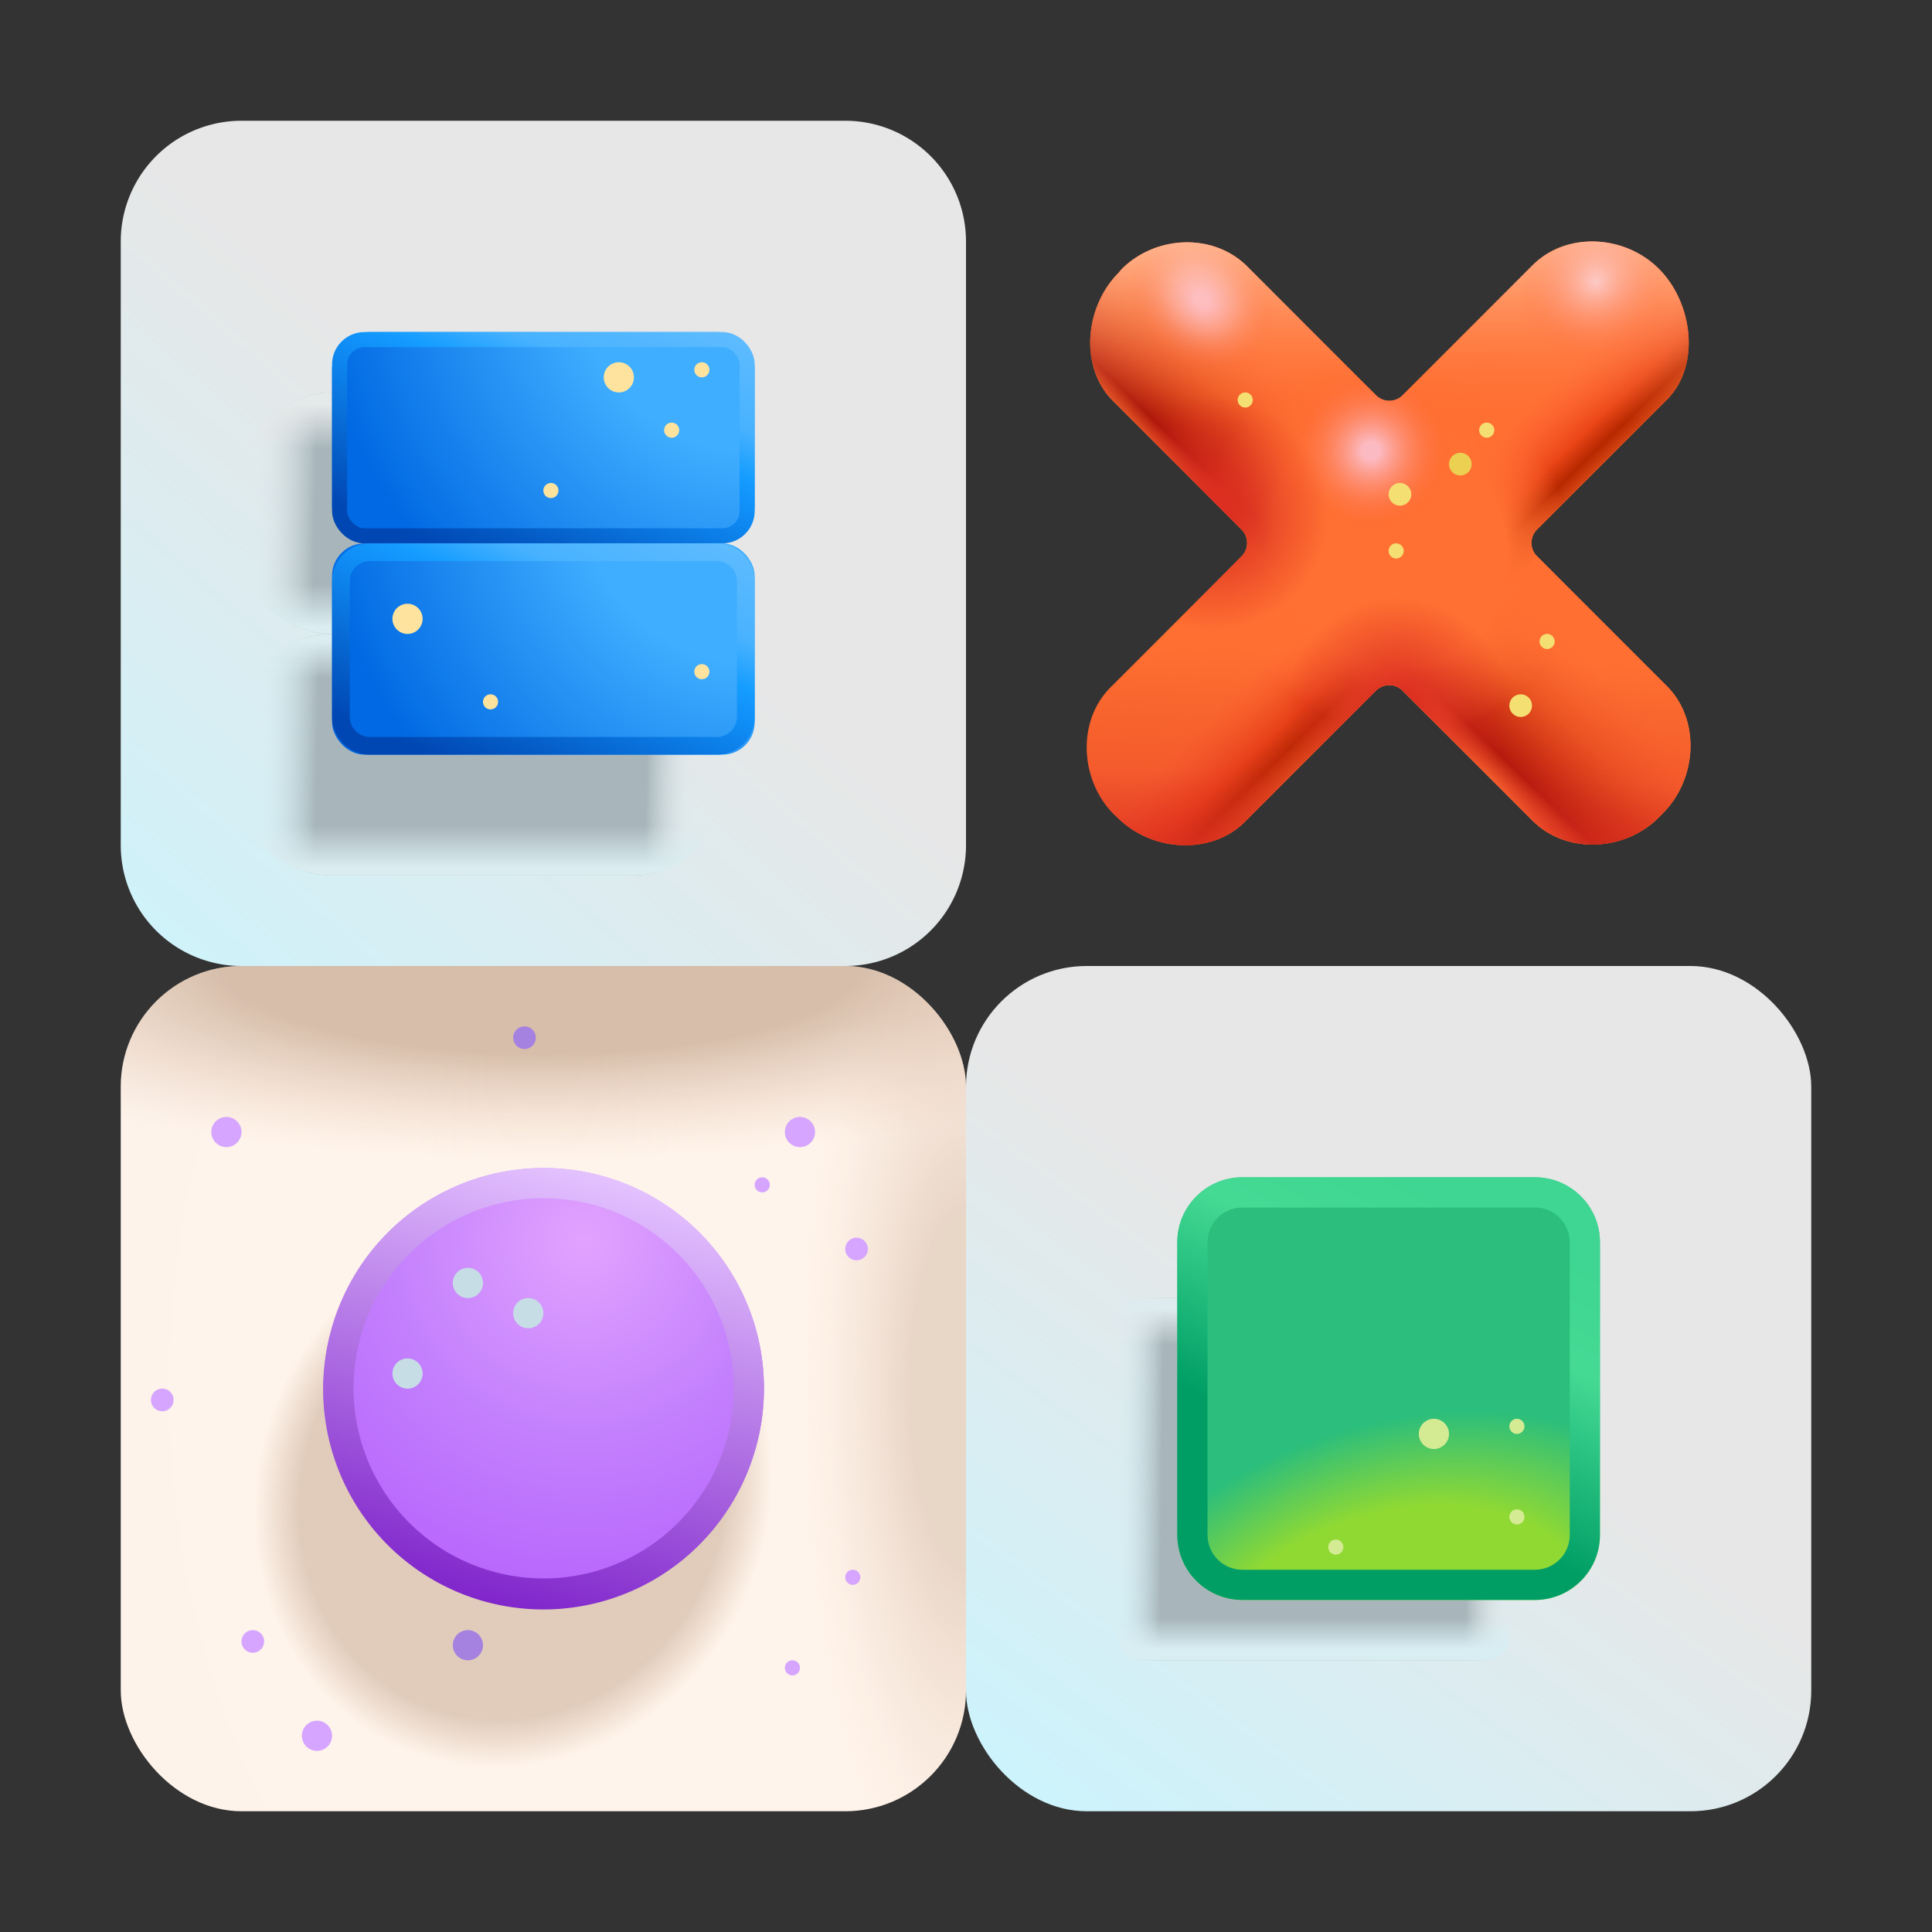 <svg xmlns="http://www.w3.org/2000/svg" width="64" height="64" fill="none"><rect width="100%" height="100%" fill="#333333" stroke="none"/><path fill="url(#a)" d="M4 8a4 4 0 0 1 4-4h20a4 4 0 0 1 4 4v20a4 4 0 0 1-4 4H8a4 4 0 0 1-4-4V8Z"/><path fill="url(#b)" d="M8 16a3 3 0 0 1 3-3h10a3 3 0 0 1 3 3v2a3 3 0 0 1-3 3H11a3 3 0 0 1-3-3v-2Z"/><path fill="url(#c)" d="M8 16a3 3 0 0 1 3-3h10a3 3 0 0 1 3 3v2a3 3 0 0 1-3 3H11a3 3 0 0 1-3-3v-2Z"/><path fill="url(#d)" d="M8 16a3 3 0 0 1 3-3h10a3 3 0 0 1 3 3v2a3 3 0 0 1-3 3H11a3 3 0 0 1-3-3v-2Z"/><path fill="url(#e)" d="M8 24a3 3 0 0 1 3-3h10a3 3 0 0 1 3 3v2a3 3 0 0 1-3 3H11a3 3 0 0 1-3-3v-2Z"/><path fill="url(#f)" d="M8 24a3 3 0 0 1 3-3h10a3 3 0 0 1 3 3v2a3 3 0 0 1-3 3H11a3 3 0 0 1-3-3v-2Z"/><path fill="url(#g)" d="M8 24a3 3 0 0 1 3-3h10a3 3 0 0 1 3 3v2a3 3 0 0 1-3 3H11a3 3 0 0 1-3-3v-2Z"/><rect width="14" height="7" x="11" y="18" fill="url(#h)" rx="1.072"/><path fill="url(#i)" d="M11 12.258c0-.695.563-1.258 1.258-1.258h11.484c.695 0 1.258.563 1.258 1.258v4.484c0 .695-.563 1.258-1.258 1.258H12.258A1.258 1.258 0 0 1 11 16.742v-4.484Z"/><rect width="13.5" height="6.5" x="11.25" y="11.25" stroke="url(#j)" stroke-width=".5" rx=".822"/><path fill="url(#k)" fill-rule="evenodd" d="M23.742 18.587H12.258a.67.67 0 0 0-.671.67v4.485c0 .37.3.671.67.671h11.485c.37 0 .671-.3.671-.67v-4.485a.67.67 0 0 0-.67-.671ZM12.258 18c-.695 0-1.258.563-1.258 1.258v4.484c0 .695.563 1.258 1.258 1.258h11.484c.695 0 1.258-.563 1.258-1.258v-4.484c0-.695-.563-1.258-1.258-1.258H12.258Z" clip-rule="evenodd"/><path fill="#FF6F32" d="M55.219 13.239c1.124-1.125.859-3.21-.266-4.334-1.124-1.125-3.06-1.243-4.185-.118l-4.305 4.306a.622.622 0 0 1-.88 0L41.32 8.829c-1.124-1.125-3.04-1.039-4.164.086l-.097.116c-1.125 1.125-1.314 3.125-.19 4.25l4.263 4.264a.622.622 0 0 1 0 .88l-4.344 4.345c-1.124 1.124-1.01 3.084.115 4.208l.117.107c1.124 1.125 3.095 1.261 4.22.136l4.343-4.345a.622.622 0 0 1 .88 0l4.304 4.306c1.125 1.125 3.057 1.023 4.181-.102l.141-.145c1.125-1.125 1.254-3.08.13-4.205l-4.305-4.306a.622.622 0 0 1 0-.88l4.305-4.305Z"/><path fill="url(#l)" d="M55.219 13.239c1.124-1.125.859-3.21-.266-4.334-1.124-1.125-3.06-1.243-4.185-.118l-4.305 4.306a.622.622 0 0 1-.88 0L41.32 8.829c-1.124-1.125-3.04-1.039-4.164.086l-.097.116c-1.125 1.125-1.314 3.125-.19 4.25l4.263 4.264a.622.622 0 0 1 0 .88l-4.344 4.345c-1.124 1.124-1.01 3.084.115 4.208l.117.107c1.124 1.125 3.095 1.261 4.22.136l4.343-4.345a.622.622 0 0 1 .88 0l4.304 4.306c1.125 1.125 3.057 1.023 4.181-.102l.141-.145c1.125-1.125 1.254-3.08.13-4.205l-4.305-4.306a.622.622 0 0 1 0-.88l4.305-4.305Z"/><path fill="url(#m)" d="M55.219 13.239c1.124-1.125.859-3.21-.266-4.334-1.124-1.125-3.06-1.243-4.185-.118l-4.305 4.306a.622.622 0 0 1-.88 0L41.32 8.829c-1.124-1.125-3.04-1.039-4.164.086l-.097.116c-1.125 1.125-1.314 3.125-.19 4.25l4.263 4.264a.622.622 0 0 1 0 .88l-4.344 4.345c-1.124 1.124-1.01 3.084.115 4.208l.117.107c1.124 1.125 3.095 1.261 4.22.136l4.343-4.345a.622.622 0 0 1 .88 0l4.304 4.306c1.125 1.125 3.057 1.023 4.181-.102l.141-.145c1.125-1.125 1.254-3.08.13-4.205l-4.305-4.306a.622.622 0 0 1 0-.88l4.305-4.305Z"/><path fill="url(#n)" d="M55.219 13.239c1.124-1.125.859-3.21-.266-4.334-1.124-1.125-3.06-1.243-4.185-.118l-4.305 4.306a.622.622 0 0 1-.88 0L41.32 8.829c-1.124-1.125-3.04-1.039-4.164.086l-.097.116c-1.125 1.125-1.314 3.125-.19 4.25l4.263 4.264a.622.622 0 0 1 0 .88l-4.344 4.345c-1.124 1.124-1.01 3.084.115 4.208l.117.107c1.124 1.125 3.095 1.261 4.22.136l4.343-4.345a.622.622 0 0 1 .88 0l4.304 4.306c1.125 1.125 3.057 1.023 4.181-.102l.141-.145c1.125-1.125 1.254-3.08.13-4.205l-4.305-4.306a.622.622 0 0 1 0-.88l4.305-4.305Z"/><path fill="url(#o)" d="M55.219 13.239c1.124-1.125.859-3.21-.266-4.334-1.124-1.125-3.06-1.243-4.185-.118l-4.305 4.306a.622.622 0 0 1-.88 0L41.32 8.829c-1.124-1.125-3.04-1.039-4.164.086l-.097.116c-1.125 1.125-1.314 3.125-.19 4.25l4.263 4.264a.622.622 0 0 1 0 .88l-4.344 4.345c-1.124 1.124-1.01 3.084.115 4.208l.117.107c1.124 1.125 3.095 1.261 4.22.136l4.343-4.345a.622.622 0 0 1 .88 0l4.304 4.306c1.125 1.125 3.057 1.023 4.181-.102l.141-.145c1.125-1.125 1.254-3.08.13-4.205l-4.305-4.306a.622.622 0 0 1 0-.88l4.305-4.305Z"/><path fill="url(#p)" d="M55.219 13.239c1.124-1.125.859-3.21-.266-4.334-1.124-1.125-3.06-1.243-4.185-.118l-4.305 4.306a.622.622 0 0 1-.88 0L41.32 8.829c-1.124-1.125-3.04-1.039-4.164.086l-.097.116c-1.125 1.125-1.314 3.125-.19 4.25l4.263 4.264a.622.622 0 0 1 0 .88l-4.344 4.345c-1.124 1.124-1.01 3.084.115 4.208l.117.107c1.124 1.125 3.095 1.261 4.22.136l4.343-4.345a.622.622 0 0 1 .88 0l4.304 4.306c1.125 1.125 3.057 1.023 4.181-.102l.141-.145c1.125-1.125 1.254-3.08.13-4.205l-4.305-4.306a.622.622 0 0 1 0-.88l4.305-4.305Z"/><path fill="url(#q)" d="M55.219 13.239c1.124-1.125.859-3.21-.266-4.334-1.124-1.125-3.06-1.243-4.185-.118l-4.305 4.306a.622.622 0 0 1-.88 0L41.32 8.829c-1.124-1.125-3.04-1.039-4.164.086l-.097.116c-1.125 1.125-1.314 3.125-.19 4.25l4.263 4.264a.622.622 0 0 1 0 .88l-4.344 4.345c-1.124 1.124-1.01 3.084.115 4.208l.117.107c1.124 1.125 3.095 1.261 4.22.136l4.343-4.345a.622.622 0 0 1 .88 0l4.304 4.306c1.125 1.125 3.057 1.023 4.181-.102l.141-.145c1.125-1.125 1.254-3.08.13-4.205l-4.305-4.306a.622.622 0 0 1 0-.88l4.305-4.305Z"/><path fill="url(#r)" d="M55.219 13.239c1.124-1.125.859-3.21-.266-4.334-1.124-1.125-3.06-1.243-4.185-.118l-4.305 4.306a.622.622 0 0 1-.88 0L41.32 8.829c-1.124-1.125-3.04-1.039-4.164.086l-.097.116c-1.125 1.125-1.314 3.125-.19 4.25l4.263 4.264a.622.622 0 0 1 0 .88l-4.344 4.345c-1.124 1.124-1.01 3.084.115 4.208l.117.107c1.124 1.125 3.095 1.261 4.22.136l4.343-4.345a.622.622 0 0 1 .88 0l4.304 4.306c1.125 1.125 3.057 1.023 4.181-.102l.141-.145c1.125-1.125 1.254-3.08.13-4.205l-4.305-4.306a.622.622 0 0 1 0-.88l4.305-4.305Z"/><path fill="url(#s)" fill-opacity=".62" d="M55.219 13.239c1.124-1.125.859-3.21-.266-4.334-1.124-1.125-3.06-1.243-4.185-.118l-4.305 4.306a.622.622 0 0 1-.88 0L41.32 8.829c-1.124-1.125-3.04-1.039-4.164.086l-.097.116c-1.125 1.125-1.314 3.125-.19 4.25l4.263 4.264a.622.622 0 0 1 0 .88l-4.344 4.345c-1.124 1.124-1.01 3.084.115 4.208l.117.107c1.124 1.125 3.095 1.261 4.22.136l4.343-4.345a.622.622 0 0 1 .88 0l4.304 4.306c1.125 1.125 3.057 1.023 4.181-.102l.141-.145c1.125-1.125 1.254-3.08.13-4.205l-4.305-4.306a.622.622 0 0 1 0-.88l4.305-4.305Z"/><path fill="url(#t)" fill-opacity=".6" d="M55.219 13.239c1.124-1.125.859-3.21-.266-4.334-1.124-1.125-3.06-1.243-4.185-.118l-4.305 4.306a.622.622 0 0 1-.88 0L41.32 8.829c-1.124-1.125-3.04-1.039-4.164.086l-.097.116c-1.125 1.125-1.314 3.125-.19 4.25l4.263 4.264a.622.622 0 0 1 0 .88l-4.344 4.345c-1.124 1.124-1.01 3.084.115 4.208l.117.107c1.124 1.125 3.095 1.261 4.22.136l4.343-4.345a.622.622 0 0 1 .88 0l4.304 4.306c1.125 1.125 3.057 1.023 4.181-.102l.141-.145c1.125-1.125 1.254-3.08.13-4.205l-4.305-4.306a.622.622 0 0 1 0-.88l4.305-4.305Z"/><path fill="url(#u)" fill-opacity=".7" d="M55.219 13.239c1.124-1.125.859-3.21-.266-4.334-1.124-1.125-3.06-1.243-4.185-.118l-4.305 4.306a.622.622 0 0 1-.88 0L41.32 8.829c-1.124-1.125-3.04-1.039-4.164.086l-.097.116c-1.125 1.125-1.314 3.125-.19 4.25l4.263 4.264a.622.622 0 0 1 0 .88l-4.344 4.345c-1.124 1.124-1.01 3.084.115 4.208l.117.107c1.124 1.125 3.095 1.261 4.22.136l4.343-4.345a.622.622 0 0 1 .88 0l4.304 4.306c1.125 1.125 3.057 1.023 4.181-.102l.141-.145c1.125-1.125 1.254-3.08.13-4.205l-4.305-4.306a.622.622 0 0 1 0-.88l4.305-4.305Z"/><rect width="28" height="28" x="4" y="32" fill="url(#v)" rx="4"/><rect width="28" height="28" x="4" y="32" fill="url(#w)" fill-opacity=".4" rx="4"/><rect width="28" height="28" x="4" y="32" fill="url(#x)" fill-opacity=".55" rx="4"/><rect width="28" height="28" x="4" y="32" fill="url(#y)" fill-opacity=".3" rx="4"/><rect width="28" height="28" x="32" y="32" fill="url(#z)" rx="4"/><rect width="13" height="12" x="37" y="43" fill="url(#A)" rx=".779"/><rect width="13" height="12" x="37" y="43" fill="url(#B)" rx=".779"/><rect width="13" height="12" x="37" y="43" fill="url(#C)" rx=".779"/><path fill="url(#D)" d="M39 41.154c0-1.19.964-2.154 2.154-2.154h9.692c1.19 0 2.154.964 2.154 2.154v9.692c0 1.19-.964 2.154-2.154 2.154h-9.692A2.154 2.154 0 0 1 39 50.846v-9.692Z"/><path fill="url(#E)" fill-rule="evenodd" d="M50.846 40h-9.692c-.637 0-1.154.517-1.154 1.154v9.692c0 .637.517 1.154 1.154 1.154h9.692c.637 0 1.154-.517 1.154-1.154v-9.692c0-.637-.517-1.154-1.154-1.154Zm-9.692-1c-1.19 0-2.154.964-2.154 2.154v9.692c0 1.19.964 2.154 2.154 2.154h9.692c1.19 0 2.154-.964 2.154-2.154v-9.692c0-1.19-.964-2.154-2.154-2.154h-9.692Z" clip-rule="evenodd"/><path fill="url(#F)" d="M16.049 53.019a7.297 7.297 0 1 0 3.922-14.058 7.297 7.297 0 0 0-3.922 14.058Z"/><path fill="url(#G)" fill-rule="evenodd" d="M16.318 52.056a6.297 6.297 0 1 0 3.384-12.132 6.297 6.297 0 0 0-3.384 12.132Zm8.72-4.105a7.297 7.297 0 1 1-14.057-3.922 7.297 7.297 0 0 1 14.058 3.922Z" clip-rule="evenodd"/><path fill="#D6A5FF" d="M27 37.5a.5.5 0 1 1-1 0 .5.5 0 0 1 1 0Z"/><path fill="#C6DDE6" d="M16 42.5a.5.5 0 1 1-1 0 .5.5 0 0 1 1 0Zm2 1a.5.5 0 1 1-1 0 .5.5 0 0 1 1 0Zm-4 2a.5.5 0 1 1-1 0 .5.5 0 0 1 1 0Z"/><path fill="#D6A5FF" d="M8 37.5a.5.5 0 1 1-1 0 .5.5 0 0 1 1 0Zm3 20a.5.5 0 1 1-1 0 .5.5 0 0 1 1 0Z"/><path fill="#A682E0" d="M16 54.5a.5.5 0 1 1-1 0 .5.5 0 0 1 1 0Z"/><path fill="#D6A5FF" d="M25.5 39.25a.25.25 0 1 1-.5 0 .25.25 0 0 1 .5 0ZM8.75 54.375a.375.375 0 1 1-.75 0 .375.375 0 0 1 .75 0Zm20-13a.375.375 0 1 1-.75 0 .375.375 0 0 1 .75 0Z"/><path fill="#A682E0" d="M17.75 34.375a.375.375 0 1 1-.75 0 .375.375 0 0 1 .75 0Z"/><path fill="#D6A5FF" d="M5.75 46.375a.375.375 0 1 1-.75 0 .375.375 0 0 1 .75 0ZM26.5 55.25a.25.25 0 1 1-.5 0 .25.25 0 0 1 .5 0Zm2-3a.25.25 0 1 1-.5 0 .25.25 0 0 1 .5 0Z"/><path fill="#D4EB94" d="M48 47.5a.5.5 0 1 1-1 0 .5.5 0 0 1 1 0Zm2.5 2.75a.25.25 0 1 1-.5 0 .25.25 0 0 1 .5 0Zm0-3a.25.25 0 1 1-.5 0 .25.25 0 0 1 .5 0Zm-6 4a.25.25 0 1 1-.5 0 .25.25 0 0 1 .5 0Z"/><path fill="#EBD052" d="M48.75 15.375a.375.375 0 1 1-.75 0 .375.375 0 0 1 .75 0Z"/><path fill="#F4DF72" d="M46.75 16.375a.375.375 0 1 1-.75 0 .375.375 0 0 1 .75 0Zm-.25 1.875a.25.25 0 1 1-.5 0 .25.25 0 0 1 .5 0Zm-5-5a.25.25 0 1 1-.5 0 .25.25 0 0 1 .5 0Zm9.25 10.125a.375.375 0 1 1-.75 0 .375.375 0 0 1 .75 0Zm.75-2.125a.25.25 0 1 1-.5 0 .25.25 0 0 1 .5 0Zm-2-7a.25.25 0 1 1-.5 0 .25.25 0 0 1 .5 0Z"/><path fill="#FEE39E" d="M21 12.5a.5.5 0 1 1-1 0 .5.5 0 0 1 1 0Zm-7 8a.5.5 0 1 1-1 0 .5.5 0 0 1 1 0Zm8.5-6.25a.25.25 0 1 1-.5 0 .25.25 0 0 1 .5 0Zm-4 2a.25.25 0 1 1-.5 0 .25.25 0 0 1 .5 0Zm-2 7a.25.25 0 1 1-.5 0 .25.25 0 0 1 .5 0Zm7-1a.25.25 0 1 1-.5 0 .25.25 0 0 1 .5 0Zm0-10a.25.25 0 1 1-.5 0 .25.25 0 0 1 .5 0Z"/><defs><linearGradient id="a" x1="29" x2="2" y1="4" y2="35.5" gradientUnits="userSpaceOnUse"><stop offset=".396" stop-color="#E7E7E7"/><stop offset="1" stop-color="#C9F5FF"/></linearGradient><linearGradient id="b" x1="8" x2="23.995" y1="16.612" y2="16.945" gradientUnits="userSpaceOnUse"><stop offset=".029" stop-color="#DFE9EB" stop-opacity="0"/><stop offset=".152" stop-color="#A8B6BB"/><stop offset=".893" stop-color="#A8B6BB"/><stop offset="1" stop-color="#D9D9D9" stop-opacity="0"/></linearGradient><linearGradient id="c" x1="16" x2="16" y1="13" y2="14.875" gradientUnits="userSpaceOnUse"><stop offset=".217" stop-color="#E4E9EA"/><stop offset="1" stop-color="#E7E7E7" stop-opacity="0"/></linearGradient><linearGradient id="d" x1="16" x2="16" y1="21" y2="14.029" gradientUnits="userSpaceOnUse"><stop offset=".035" stop-color="#DBEDF1"/><stop offset=".237" stop-color="#DBEDF1" stop-opacity="0"/></linearGradient><linearGradient id="e" x1="8" x2="23.995" y1="24.612" y2="24.945" gradientUnits="userSpaceOnUse"><stop offset=".037" stop-color="#D7EFF4" stop-opacity="0"/><stop offset=".156" stop-color="#A8B6BB"/><stop offset=".84" stop-color="#A8B6BB"/><stop offset=".939" stop-color="#E1EAEC" stop-opacity="0"/></linearGradient><linearGradient id="f" x1="16" x2="16" y1="21" y2="22.468" gradientUnits="userSpaceOnUse"><stop offset=".17" stop-color="#DBEDF1"/><stop offset="1" stop-color="#DBEDF1" stop-opacity="0"/></linearGradient><linearGradient id="g" x1="16" x2="16" y1="29" y2="22.029" gradientUnits="userSpaceOnUse"><stop offset=".035" stop-color="#DBEDF1"/><stop offset=".237" stop-color="#DBEDF1" stop-opacity="0"/></linearGradient><linearGradient id="j" x1="12.12" x2="16.331" y1="18" y2="7.893" gradientUnits="userSpaceOnUse"><stop offset=".075" stop-color="#0047B3"/><stop offset=".553" stop-color="#1091F9"/><stop offset=".627" stop-color="#159DFF"/><stop offset=".76" stop-color="#48B2FF"/><stop offset="1" stop-color="#5DBBFF"/></linearGradient><linearGradient id="k" x1="12.12" x2="16.331" y1="25" y2="14.893" gradientUnits="userSpaceOnUse"><stop offset=".075" stop-color="#0047B3"/><stop offset=".553" stop-color="#1091F9"/><stop offset=".627" stop-color="#159DFF"/><stop offset=".76" stop-color="#48B2FF"/><stop offset="1" stop-color="#5DBBFF"/></linearGradient><linearGradient id="l" x1="47.105" x2="42.022" y1="23.774" y2="18.539" gradientUnits="userSpaceOnUse"><stop offset=".154" stop-color="#FF6F32"/><stop offset=".321" stop-color="#B82800"/><stop offset=".417" stop-color="#EB4618"/><stop offset=".675" stop-color="#FF5E31" stop-opacity="0"/></linearGradient><linearGradient id="m" x1="45.664" x2="52.356" y1="25.421" y2="18.499" gradientUnits="userSpaceOnUse"><stop offset=".154" stop-color="#FF5E31" stop-opacity="0"/><stop offset=".24" stop-color="#FF6F32"/><stop offset=".322" stop-color="#A91408"/><stop offset=".553" stop-color="#CA2B09" stop-opacity=".315"/><stop offset=".773" stop-color="#FF5E31" stop-opacity="0"/></linearGradient><linearGradient id="n" x1="41.992" x2="42.006" y1="7.928" y2="14.082" gradientUnits="userSpaceOnUse"><stop stop-color="#FFBA94"/><stop offset="1" stop-color="#FF7032" stop-opacity="0"/></linearGradient><linearGradient id="o" x1="40.11" x2="40.432" y1="28.926" y2="19.876" gradientUnits="userSpaceOnUse"><stop stop-color="#DC2F21"/><stop offset=".375" stop-color="#DC2F21" stop-opacity=".3"/><stop offset=".821" stop-color="#CA2B09" stop-opacity="0"/></linearGradient><linearGradient id="z" x1="57" x2="34.5" y1="32" y2="63" gradientUnits="userSpaceOnUse"><stop offset=".423" stop-color="#E7E7E7"/><stop offset="1" stop-color="#C9F5FF"/></linearGradient><linearGradient id="A" x1="37" x2="50" y1="48.418" y2="48.565" gradientUnits="userSpaceOnUse"><stop stop-color="#D5F0F6" stop-opacity="0"/><stop offset=".114" stop-color="#A8B6BB"/><stop offset=".893" stop-color="#A8B6BB"/><stop offset="1" stop-color="#E3E9EA" stop-opacity="0"/></linearGradient><linearGradient id="B" x1="43.5" x2="43.5" y1="43" y2="44.543" gradientUnits="userSpaceOnUse"><stop offset=".23" stop-color="#DEEBEF"/><stop offset="1" stop-color="#E5E8E9" stop-opacity="0"/></linearGradient><linearGradient id="C" x1="43.5" x2="43.5" y1="55" y2="44.543" gradientUnits="userSpaceOnUse"><stop offset=".035" stop-color="#D8EEF3"/><stop offset=".133" stop-color="#D8EEF3" stop-opacity="0"/></linearGradient><linearGradient id="E" x1="43.5" x2="49.5" y1="53" y2="40.5" gradientUnits="userSpaceOnUse"><stop offset=".326" stop-color="#009E65"/><stop offset=".767" stop-color="#45DA94"/><stop offset="1" stop-color="#3ED692"/></linearGradient><linearGradient id="G" x1="19.971" x2="16.049" y1="38.961" y2="53.019" gradientUnits="userSpaceOnUse"><stop stop-color="#E4C2FF"/><stop offset="1" stop-color="#8026CB"/></linearGradient><radialGradient id="h" cx="0" cy="0" r="1" gradientTransform="matrix(-12.177 8.896 -9.855 -13.49 24.297 16.688)" gradientUnits="userSpaceOnUse"><stop offset=".324" stop-color="#3FAEFF"/><stop offset=".891" stop-color="#0069E3"/></radialGradient><radialGradient id="i" cx="0" cy="0" r="1" gradientTransform="matrix(-12.177 8.896 -9.855 -13.49 24.297 9.688)" gradientUnits="userSpaceOnUse"><stop offset=".324" stop-color="#3FAEFF"/><stop offset=".891" stop-color="#0069E3"/></radialGradient><radialGradient id="p" cx="0" cy="0" r="1" gradientTransform="rotate(146.843 20.33 15.863) scale(7.539 8.482)" gradientUnits="userSpaceOnUse"><stop offset=".497" stop-color="#FF7032"/><stop offset=".777" stop-color="#FF6F32" stop-opacity="0"/></radialGradient><radialGradient id="q" cx="0" cy="0" r="1" gradientTransform="matrix(-3.495 1.446 -1.442 -3.485 46.284 23.57)" gradientUnits="userSpaceOnUse"><stop offset=".164" stop-color="#DC2F21"/><stop offset="1" stop-color="#DC2F21" stop-opacity="0"/></radialGradient><radialGradient id="r" cx="0" cy="0" r="1" gradientTransform="rotate(-136.179 23.489 .433) scale(3.895 3.89)" gradientUnits="userSpaceOnUse"><stop offset=".164" stop-color="#DC2F21"/><stop offset="1" stop-color="#DC2F21" stop-opacity="0"/></radialGradient><radialGradient id="s" cx="0" cy="0" r="1" gradientTransform="matrix(-3.109 3.109 -2.899 -2.899 52.87 9.338)" gradientUnits="userSpaceOnUse"><stop stop-color="#FCE7FF"/><stop offset=".615" stop-color="#FF5E31" stop-opacity="0"/></radialGradient><radialGradient id="t" cx="0" cy="0" r="1" gradientTransform="rotate(-134.994 21.97 -3.267) scale(2.638 2.212)" gradientUnits="userSpaceOnUse"><stop offset=".105" stop-color="#FDDAFF"/><stop offset=".448" stop-color="#FADAFF" stop-opacity=".443"/><stop offset="1" stop-color="#FF5E31" stop-opacity="0"/></radialGradient><radialGradient id="u" cx="0" cy="0" r="1" gradientTransform="matrix(-1.865 -1.866 1.887 -1.887 45.409 14.935)" gradientUnits="userSpaceOnUse"><stop offset=".108" stop-color="#FADAFF"/><stop offset="1" stop-color="#FF5E31" stop-opacity="0"/></radialGradient><radialGradient id="v" cx="0" cy="0" r="1" gradientTransform="matrix(-38.539 0 0 -51.343 24.073 46)" gradientUnits="userSpaceOnUse"><stop offset=".436" stop-color="#FFF4EB"/><stop offset="1" stop-color="#F4EEEC"/></radialGradient><radialGradient id="w" cx="0" cy="0" r="1" gradientTransform="matrix(9.562 4.529 -4.973 10.5 17 49.5)" gradientUnits="userSpaceOnUse"><stop offset=".657" stop-color="#B59174"/><stop offset=".797" stop-color="#B59174" stop-opacity="0"/></radialGradient><radialGradient id="x" cx="0" cy="0" r="1" gradientTransform="matrix(30 0 0 8.375 18 32)" gradientUnits="userSpaceOnUse"><stop offset=".347" stop-color="#B59174"/><stop offset=".769" stop-color="#E7C0A8" stop-opacity="0"/></radialGradient><radialGradient id="y" cx="0" cy="0" r="1" gradientTransform="matrix(0 -21.875 6.751 0 32 46)" gradientUnits="userSpaceOnUse"><stop offset=".272" stop-color="#B59174"/><stop offset=".806" stop-color="#E7C0A8" stop-opacity="0"/></radialGradient><radialGradient id="D" cx="0" cy="0" r="1" gradientTransform="rotate(-110.726 41.997 11.611) scale(19.78 29.128)" gradientUnits="userSpaceOnUse"><stop offset=".243" stop-color="#90D933"/><stop offset=".39" stop-color="#2BBE7C"/></radialGradient><radialGradient id="F" cx="0" cy="0" r="1" gradientTransform="rotate(105.51 -5.944 27.907) scale(12.373)" gradientUnits="userSpaceOnUse"><stop stop-color="#E1A3FE"/><stop offset=".526" stop-color="#C380FD"/><stop offset="1" stop-color="#B763FC"/></radialGradient></defs></svg>